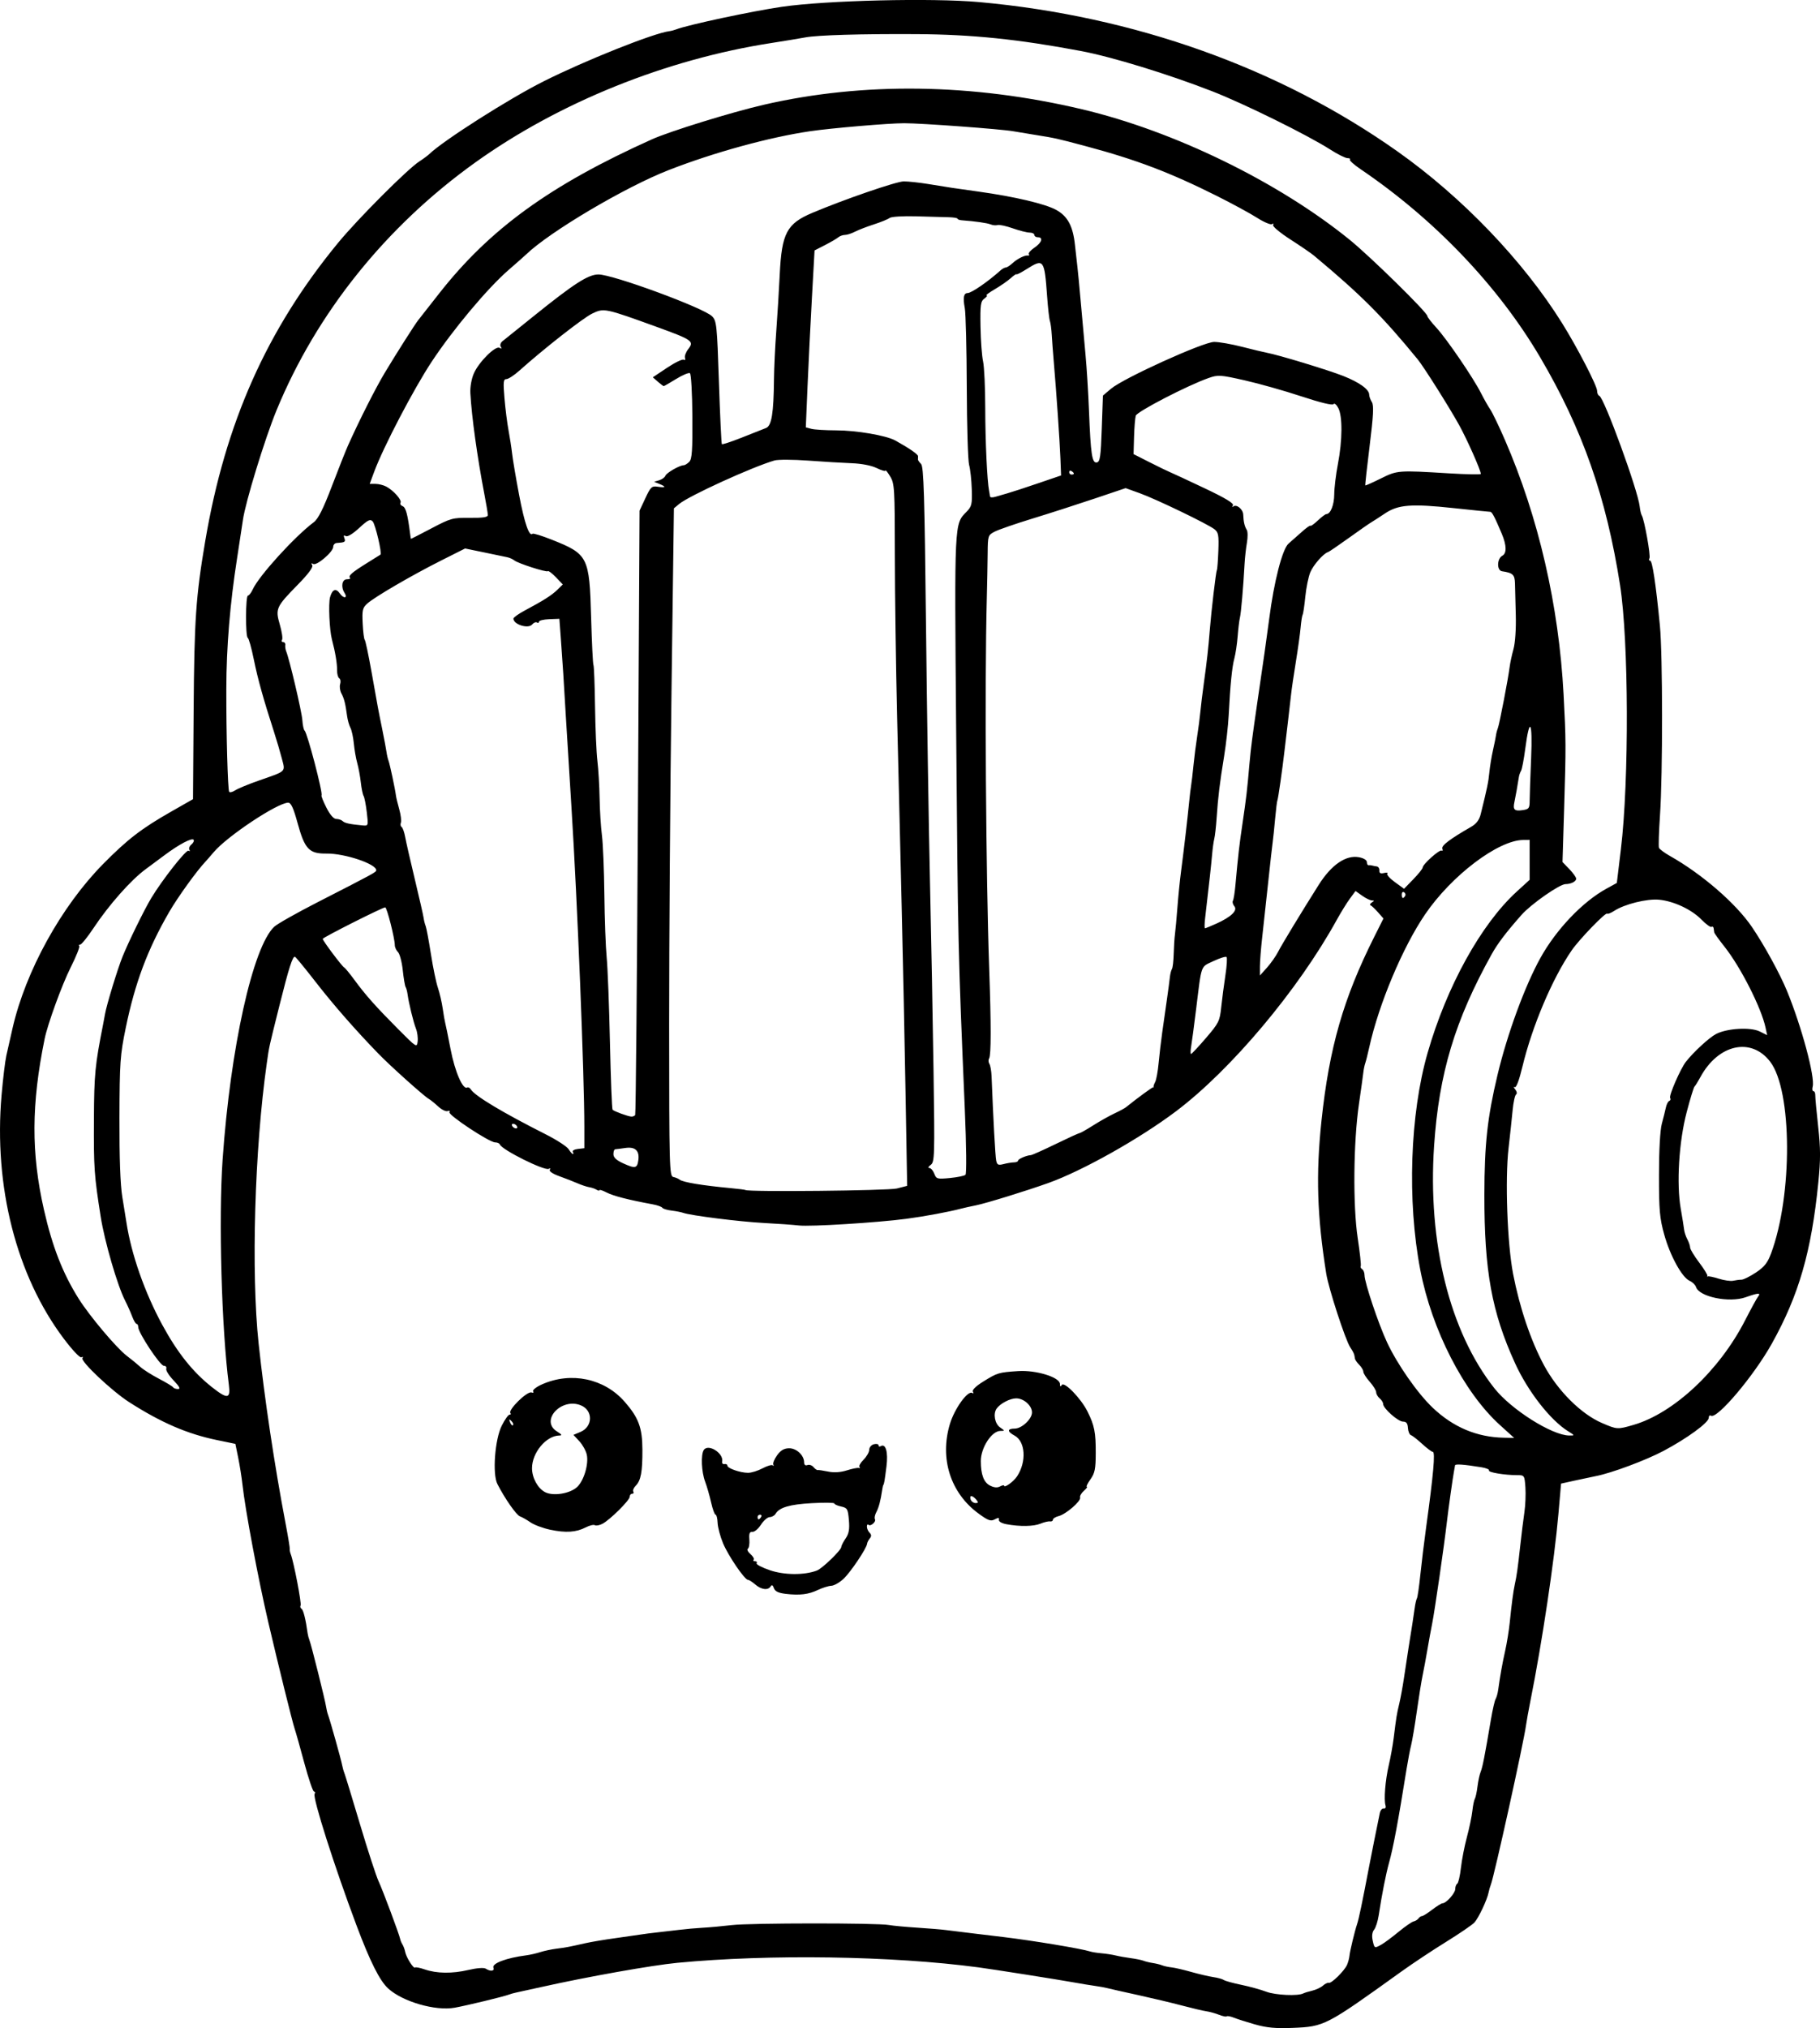 <?xml version="1.0" encoding="UTF-8" standalone="no"?>
<!-- Created with Inkscape (http://www.inkscape.org/) -->

<svg
   width="207.075mm"
   height="230.615mm"
   viewBox="0 0 207.075 230.615"
   version="1.1"
   id="svg5"
   xml:space="preserve"
   xmlns="http://www.w3.org/2000/svg"
   xmlns:svg="http://www.w3.org/2000/svg"><defs
     id="defs2" /><g
     id="layer1"
     transform="translate(25.189,4.08)"><path
       style="fill:#000000;stroke-width:0.265"
       d="m 117.629,226.122 c -0.946,-0.27 -2.035,-0.617 -2.42,-0.771 -0.385,-0.154 -0.756,-0.225 -0.823,-0.158 -0.068,0.068 -0.467,-0.014 -0.887,-0.18 -0.42,-0.167 -1.062,-0.344 -1.426,-0.395 -0.364,-0.05 -1.614,-0.344 -2.778,-0.653 -1.164,-0.309 -3.426,-0.847 -5.027,-1.197 -1.601,-0.349 -3.149,-0.698 -3.44,-0.775 -0.291,-0.077 -0.924,-0.193 -1.407,-0.258 -0.483,-0.065 -1.554,-0.241 -2.381,-0.39 -1.823,-0.329 -9.237,-1.499 -10.912,-1.722 -9.839,-1.31 -23.749,-1.519 -34.248,-0.516 -2.883,0.275 -10.211,1.578 -15.427,2.741 -1.354,0.302 -2.664,0.589 -2.91,0.638 -0.247,0.049 -0.627,0.156 -0.845,0.239 -0.615,0.233 -4.749,1.231 -6.155,1.486 -2.19,0.397 -5.932,-0.686 -7.571,-2.191 -0.968,-0.889 -2.053,-3.052 -3.604,-7.183 -2.515,-6.701 -5.012,-14.533 -4.762,-14.938 0.09,-0.145 0.059,-0.264 -0.067,-0.264 -0.126,0 -0.622,-1.459 -1.102,-3.241 -0.48,-1.783 -0.975,-3.539 -1.101,-3.903 -0.244,-0.707 -1.859,-7.224 -2.993,-12.081 -1.156,-4.95 -2.632,-12.809 -2.948,-15.7 -0.088,-0.8 -0.304,-2.165 -0.481,-3.033 l -0.322,-1.578 -2.108,-0.436 c -3.378,-0.698 -6.369,-1.992 -10.003,-4.326 -1.937,-1.244 -5.517,-4.618 -5.29,-4.986 0.094,-0.153 0.043,-0.196 -0.115,-0.099 -0.164,0.101 -1.027,-0.811 -2.028,-2.142 -5.375,-7.151 -7.963,-17.293 -7.059,-27.668 0.162,-1.864 0.407,-3.888 0.545,-4.498 0.137,-0.61 0.453,-2.002 0.701,-3.093 1.474,-6.478 5.538,-13.85 10.294,-18.673 2.78,-2.819 4.371,-4.044 7.767,-5.978 l 2.475,-1.41 0.071,-10.054 c 0.073,-10.383 0.253,-13.005 1.324,-19.315 2.281,-13.431 7.006,-24.033 15.094,-33.867 2.265,-2.754 7.925,-8.422 9.271,-9.286 0.427,-0.273 0.935,-0.65 1.131,-0.837 1.63,-1.559 9.063,-6.286 12.977,-8.252 4.724,-2.374 12.532,-5.489 14.317,-5.712 0.218,-0.027 0.575,-0.121 0.794,-0.207 1.266,-0.502 8.649,-2.079 12.039,-2.57 5.041,-0.731 17.044,-1.018 22.4,-0.536 17.648,1.588 34.191,7.487 47.624,16.983 7.366,5.207 14.292,12.427 18.724,19.519 1.736,2.778 3.988,7.129 3.988,7.706 0,0.263 0.113,0.517 0.25,0.566 0.544,0.192 4.392,10.724 4.595,12.577 0.046,0.42 0.152,0.878 0.237,1.016 0.297,0.491 1.035,4.618 0.873,4.881 -0.091,0.147 -0.056,0.267 0.078,0.267 0.252,0 0.654,2.668 1.11,7.37 0.324,3.345 0.333,16.896 0.013,21.571 -0.128,1.875 -0.181,3.542 -0.118,3.704 0.063,0.163 0.619,0.579 1.235,0.926 3.662,2.062 7.533,5.415 9.354,8.101 1.407,2.076 3.185,5.323 3.986,7.276 1.665,4.065 3.198,9.774 2.915,10.857 -0.075,0.286 -0.035,0.52 0.087,0.52 0.123,0 0.217,0.208 0.209,0.463 -0.008,0.255 0.14,1.859 0.329,3.566 0.277,2.498 0.28,3.736 0.018,6.35 -0.789,7.874 -2.213,12.807 -5.287,18.321 -2.044,3.667 -6.238,8.63 -6.93,8.202 -0.14,-0.086 -0.254,0.025 -0.254,0.247 0,0.534 -2.456,2.328 -5.13,3.748 -2.019,1.072 -5.931,2.53 -7.703,2.871 -0.437,0.084 -1.508,0.311 -2.381,0.504 l -1.587,0.351 -0.298,3.419 c -0.466,5.346 -1.853,14.612 -3.186,21.278 -0.218,1.091 -0.444,2.342 -0.502,2.778 -0.256,1.935 -3.628,17.203 -4.003,18.124 -0.089,0.218 -0.205,0.622 -0.258,0.897 -0.157,0.811 -1.132,2.881 -1.603,3.402 -0.24,0.265 -1.694,1.259 -3.231,2.21 -1.538,0.951 -3.821,2.465 -5.074,3.365 -8.653,6.214 -8.76,6.269 -12.406,6.417 -1.896,0.077 -2.936,-0.018 -4.233,-0.388 z m 5.479,-3.539 c 0.115,-0.065 0.567,-0.204 1.003,-0.308 0.437,-0.104 0.987,-0.364 1.224,-0.577 0.236,-0.213 0.534,-0.354 0.661,-0.314 0.298,0.095 1.78,-1.363 2.078,-2.043 0.126,-0.287 0.251,-0.76 0.279,-1.051 0.05,-0.528 0.603,-2.819 0.861,-3.572 0.199,-0.581 0.598,-2.489 1.355,-6.482 0.225,-1.185 0.906,-4.584 1.232,-6.15 0.068,-0.327 0.271,-0.565 0.45,-0.529 0.181,0.036 0.271,-0.111 0.203,-0.332 -0.207,-0.667 -0.031,-2.864 0.368,-4.585 0.208,-0.898 0.46,-2.287 0.559,-3.087 0.307,-2.476 0.337,-2.658 0.637,-3.926 0.16,-0.678 0.403,-2.007 0.54,-2.953 0.136,-0.946 0.372,-2.494 0.523,-3.44 0.151,-0.946 0.341,-2.137 0.422,-2.646 0.081,-0.509 0.201,-1.326 0.267,-1.815 0.066,-0.489 0.18,-0.987 0.255,-1.108 0.074,-0.121 0.25,-1.328 0.39,-2.683 0.14,-1.355 0.435,-3.774 0.656,-5.375 0.835,-6.059 1.06,-8.599 0.76,-8.6 -0.124,-8e-4 -0.665,-0.405 -1.203,-0.899 -0.538,-0.494 -1.114,-0.943 -1.281,-0.999 -0.167,-0.056 -0.322,-0.425 -0.345,-0.821 -0.03,-0.523 -0.183,-0.719 -0.558,-0.719 -0.566,-2.1e-4 -2.262,-1.503 -2.262,-2.004 0,-0.172 -0.179,-0.461 -0.397,-0.642 -0.218,-0.181 -0.397,-0.494 -0.397,-0.696 0,-0.202 -0.327,-0.735 -0.728,-1.185 -0.4,-0.45 -0.73,-0.965 -0.732,-1.145 -0.002,-0.18 -0.211,-0.534 -0.463,-0.786 -0.252,-0.252 -0.474,-0.569 -0.492,-0.704 -0.071,-0.53 -0.128,-0.665 -0.545,-1.304 -0.556,-0.85 -2.452,-6.676 -2.719,-8.352 -1.044,-6.563 -1.191,-11.281 -0.541,-17.406 0.881,-8.301 2.49,-13.902 6.005,-20.905 l 1.044,-2.08 -0.613,-0.697 c -0.337,-0.383 -0.716,-0.741 -0.842,-0.796 -0.126,-0.054 -0.066,-0.202 0.132,-0.328 0.299,-0.189 0.299,-0.229 0.005,-0.233 -0.196,-0.002 -0.694,-0.245 -1.107,-0.539 l -0.751,-0.535 -0.639,0.865 c -0.352,0.476 -1.033,1.58 -1.515,2.453 -4.38,7.938 -12.01,17.014 -18.267,21.728 -4.146,3.123 -10.649,6.774 -14.539,8.162 -2.528,0.902 -7.066,2.302 -8.202,2.53 -0.655,0.132 -1.429,0.303 -1.72,0.382 -1.324,0.356 -4.163,0.884 -6.218,1.155 -3.332,0.44 -10.949,0.911 -12.238,0.758 -0.618,-0.073 -2.413,-0.201 -3.991,-0.283 -2.729,-0.142 -8.324,-0.845 -9.171,-1.153 -0.218,-0.079 -0.81,-0.194 -1.316,-0.255 -0.505,-0.061 -0.982,-0.206 -1.058,-0.323 -0.077,-0.117 -0.556,-0.29 -1.066,-0.384 -2.866,-0.531 -4.508,-0.955 -5.319,-1.374 -0.422,-0.218 -0.767,-0.327 -0.767,-0.242 0,0.085 -0.149,0.062 -0.331,-0.052 -0.182,-0.114 -0.554,-0.241 -0.827,-0.284 -0.273,-0.043 -0.868,-0.24 -1.323,-0.438 -0.455,-0.199 -1.393,-0.564 -2.085,-0.813 -0.75,-0.269 -1.188,-0.566 -1.084,-0.735 0.1,-0.161 0.051,-0.206 -0.113,-0.105 -0.446,0.276 -5.342,-2.16 -5.571,-2.771 -0.049,-0.129 -0.29,-0.235 -0.537,-0.235 -0.656,0 -5.388,-3.129 -5.198,-3.437 0.089,-0.144 -10e-4,-0.199 -0.2,-0.122 -0.199,0.076 -0.681,-0.157 -1.071,-0.518 -0.39,-0.361 -0.875,-0.753 -1.079,-0.869 -0.56,-0.321 -4.369,-3.736 -5.718,-5.126 -2.634,-2.713 -5.133,-5.568 -7.173,-8.194 -1.182,-1.522 -2.23,-2.798 -2.328,-2.837 -0.266,-0.104 -0.691,1.225 -1.759,5.494 -1.251,5.004 -1.171,4.637 -1.452,6.615 -1.386,9.73 -1.796,23.784 -0.928,31.882 0.673,6.282 1.804,13.824 3.065,20.444 0.285,1.494 0.5,2.804 0.477,2.91 -0.022,0.106 0.029,0.372 0.115,0.59 0.338,0.866 1.249,5.611 1.118,5.823 -0.077,0.124 -0.029,0.294 0.106,0.378 0.209,0.129 0.482,1.227 0.694,2.795 0.03,0.218 0.126,0.575 0.213,0.794 0.204,0.506 1.787,6.837 1.886,7.541 0.041,0.291 0.141,0.708 0.223,0.926 0.231,0.617 1.489,5.096 1.597,5.689 0.053,0.291 0.169,0.708 0.258,0.926 0.089,0.218 0.89,2.838 1.779,5.821 0.89,2.983 1.841,5.9 2.113,6.482 0.483,1.031 2.372,6.086 2.472,6.615 0.028,0.146 0.143,0.413 0.256,0.594 0.113,0.181 0.25,0.559 0.304,0.84 0.119,0.62 0.954,1.937 1.122,1.769 0.066,-0.066 0.556,0.029 1.089,0.212 1.384,0.475 3.129,0.497 4.984,0.065 0.957,-0.223 1.756,-0.282 1.972,-0.146 0.55,0.348 1.024,0.282 0.87,-0.121 -0.184,-0.48 1.493,-1.108 3.726,-1.395 0.437,-0.056 1.151,-0.218 1.587,-0.361 0.437,-0.142 1.27,-0.319 1.852,-0.394 1.114,-0.142 1.39,-0.194 3.307,-0.627 0.655,-0.148 2.203,-0.408 3.44,-0.577 1.237,-0.17 2.547,-0.358 2.91,-0.418 0.364,-0.06 1.138,-0.159 1.72,-0.221 0.582,-0.061 1.713,-0.192 2.514,-0.292 0.8,-0.099 2.051,-0.212 2.778,-0.25 0.728,-0.038 2.216,-0.173 3.307,-0.301 2.121,-0.247 16.533,-0.254 17.859,-0.008 0.437,0.081 1.865,0.215 3.175,0.299 1.31,0.084 2.798,0.207 3.307,0.274 0.509,0.067 1.938,0.243 3.175,0.391 1.237,0.148 2.725,0.327 3.307,0.397 3.431,0.413 8.96,1.331 9.922,1.647 0.218,0.072 0.814,0.166 1.323,0.21 0.509,0.044 1.224,0.154 1.587,0.245 0.364,0.091 1.138,0.228 1.72,0.306 0.582,0.077 1.237,0.212 1.455,0.298 0.218,0.086 0.695,0.202 1.058,0.257 0.364,0.055 0.84,0.173 1.058,0.262 0.218,0.089 0.695,0.193 1.058,0.231 0.364,0.038 1.376,0.271 2.249,0.519 0.873,0.247 2.004,0.511 2.514,0.586 0.509,0.075 1.045,0.223 1.191,0.33 0.146,0.106 1.037,0.353 1.981,0.547 0.944,0.195 2.234,0.55 2.866,0.79 1.036,0.393 3.631,0.508 4.203,0.185 z M 64.208,177.153 c -0.838,-0.099 -1.216,-0.281 -1.343,-0.649 -0.122,-0.35 -0.239,-0.413 -0.371,-0.198 -0.292,0.472 -1.066,0.377 -1.75,-0.216 -0.336,-0.291 -0.707,-0.529 -0.826,-0.529 -0.381,0 -2.245,-2.733 -2.844,-4.169 -0.319,-0.765 -0.596,-1.807 -0.615,-2.315 -0.019,-0.508 -0.123,-0.924 -0.23,-0.924 -0.107,0 -0.336,-0.625 -0.507,-1.389 -0.172,-0.764 -0.481,-1.838 -0.688,-2.387 -0.41,-1.087 -0.494,-3.037 -0.154,-3.572 0.492,-0.776 2.296,0.354 2.098,1.314 -0.039,0.19 0.078,0.315 0.26,0.279 0.182,-0.036 0.331,0.041 0.331,0.173 0,0.309 1.469,0.82 2.359,0.82 0.381,0 1.124,-0.231 1.651,-0.514 0.528,-0.283 1.051,-0.432 1.163,-0.331 0.112,0.101 0.138,0.064 0.058,-0.081 -0.08,-0.146 0.109,-0.622 0.421,-1.058 0.407,-0.57 0.79,-0.798 1.361,-0.808 0.849,-0.015 1.72,0.798 1.72,1.606 0,0.281 0.142,0.395 0.378,0.305 0.208,-0.08 0.517,0.023 0.687,0.228 0.17,0.205 0.387,0.356 0.482,0.337 0.095,-0.02 0.631,0.059 1.191,0.175 0.666,0.138 1.398,0.091 2.117,-0.136 0.604,-0.191 1.218,-0.315 1.364,-0.277 0.146,0.039 0.182,-0.012 0.082,-0.112 -0.1,-0.1 0.108,-0.473 0.463,-0.828 0.355,-0.355 0.645,-0.864 0.645,-1.132 0,-0.267 0.238,-0.549 0.529,-0.625 0.291,-0.076 0.529,-0.023 0.529,0.117 0,0.14 0.106,0.19 0.235,0.11 0.581,-0.359 0.875,0.647 0.668,2.29 -0.214,1.702 -0.267,2.008 -0.363,2.123 -0.03,0.036 -0.09,0.304 -0.132,0.595 -0.172,1.183 -0.38,1.967 -0.663,2.496 -0.164,0.307 -0.235,0.661 -0.157,0.787 0.178,0.288 -0.5,0.876 -0.737,0.64 -0.096,-0.096 -0.174,5.3e-4 -0.174,0.214 0,0.213 0.138,0.526 0.306,0.694 0.219,0.219 0.226,0.403 0.022,0.648 -0.156,0.188 -0.295,0.461 -0.31,0.607 -0.05,0.514 -1.839,3.185 -2.652,3.96 -0.453,0.432 -1.088,0.798 -1.411,0.813 -0.323,0.015 -1.003,0.227 -1.513,0.469 -1.088,0.518 -2.075,0.639 -3.679,0.45 z m 3.552,-2.654 c 0.617,-0.233 2.773,-2.321 2.773,-2.685 0,-0.134 0.221,-0.567 0.491,-0.961 0.373,-0.545 0.462,-1.046 0.372,-2.09 -0.109,-1.263 -0.18,-1.387 -0.887,-1.542 -0.423,-0.093 -0.769,-0.249 -0.769,-0.346 1.5e-4,-0.098 -1.161,-0.113 -2.58,-0.034 -2.511,0.14 -3.682,0.486 -4.114,1.218 -0.116,0.197 -0.414,0.363 -0.661,0.368 -0.247,0.006 -0.694,0.393 -0.993,0.86 -0.299,0.467 -0.734,0.835 -0.968,0.817 -0.325,-0.025 -0.407,0.178 -0.353,0.867 0.039,0.495 -0.037,0.967 -0.17,1.049 -0.133,0.082 5.3e-4,0.359 0.296,0.615 0.296,0.256 0.46,0.543 0.366,0.638 -0.094,0.094 -0.026,0.172 0.153,0.172 0.178,0 0.26,0.103 0.182,0.23 -0.078,0.126 0.6,0.483 1.506,0.792 1.648,0.562 3.922,0.577 5.357,0.034 z m -6.355,-6.082 c 0.09,-0.146 0.037,-0.265 -0.117,-0.265 -0.154,0 -0.28,0.119 -0.28,0.265 0,0.146 0.052,0.265 0.117,0.265 0.064,0 0.19,-0.119 0.28,-0.265 z m -23.987,1.445 c -0.824,-0.174 -1.836,-0.551 -2.249,-0.838 -0.413,-0.287 -0.952,-0.593 -1.197,-0.681 -0.413,-0.148 -1.72,-2.02 -2.567,-3.675 -0.583,-1.139 -0.291,-5.069 0.493,-6.636 0.346,-0.691 0.747,-1.257 0.891,-1.257 0.144,0 0.19,-0.072 0.101,-0.16 -0.339,-0.339 1.906,-2.549 2.398,-2.36 0.191,0.073 0.273,0.013 0.182,-0.135 -0.091,-0.147 0.368,-0.504 1.021,-0.792 3.297,-1.459 7.065,-0.668 9.38,1.968 1.594,1.815 2.022,2.963 2.032,5.448 0.01,2.552 -0.171,3.526 -0.77,4.124 -0.229,0.229 -0.349,0.526 -0.266,0.66 0.083,0.134 0.024,0.243 -0.13,0.243 -0.154,0 -0.28,0.153 -0.28,0.341 0,0.407 -2.262,2.644 -3.114,3.081 -0.33,0.169 -0.714,0.237 -0.852,0.152 -0.138,-0.085 -0.606,0.028 -1.04,0.252 -1.085,0.561 -2.267,0.639 -4.032,0.265 z m 3.061,-4.862 c 0.771,-0.724 1.329,-2.603 1.093,-3.679 -0.097,-0.44 -0.477,-1.125 -0.845,-1.522 l -0.67,-0.722 0.793,-0.333 c 1.424,-0.599 1.459,-2.442 0.058,-3.023 -2.237,-0.927 -4.689,1.751 -2.72,2.971 0.556,0.345 0.615,0.453 0.251,0.458 -1.485,0.022 -3.096,1.955 -3.096,3.714 0,1.096 0.648,2.285 1.483,2.723 0.921,0.483 2.842,0.174 3.652,-0.587 z m -7.484,-7.501 c -0.261,-0.259 -0.292,-0.229 -0.148,0.148 0.099,0.261 0.247,0.408 0.329,0.326 0.082,-0.082 1.7e-4,-0.295 -0.181,-0.474 z m 56.323,11.735 c -0.542,-0.101 -0.897,-0.311 -0.856,-0.506 0.054,-0.256 -0.056,-0.266 -0.473,-0.043 -0.457,0.245 -0.753,0.137 -1.861,-0.677 -3.173,-2.329 -4.422,-6.241 -3.243,-10.159 0.53,-1.76 2.036,-3.853 2.546,-3.538 0.151,0.093 0.184,0.032 0.076,-0.142 -0.118,-0.191 0.324,-0.626 1.173,-1.153 1.614,-1.003 1.739,-1.041 3.966,-1.191 2.042,-0.137 4.755,0.696 4.762,1.463 0.003,0.318 0.063,0.351 0.212,0.116 0.276,-0.435 2.179,1.524 2.92,3.008 0.795,1.591 0.948,2.365 0.941,4.748 -0.005,1.788 -0.104,2.273 -0.605,2.977 -0.329,0.462 -0.513,0.841 -0.408,0.841 0.105,0 -0.047,0.208 -0.337,0.463 -0.291,0.255 -0.483,0.596 -0.427,0.758 0.134,0.393 -1.61,1.904 -2.438,2.112 -0.361,0.091 -0.657,0.276 -0.657,0.412 0,0.136 -0.149,0.223 -0.331,0.193 -0.182,-0.03 -0.666,0.084 -1.076,0.253 -0.788,0.325 -2.348,0.351 -3.885,0.065 z m -3.44,-2.801 c -0.181,-0.218 -0.43,-0.397 -0.553,-0.397 -0.123,0 -0.155,0.179 -0.072,0.397 0.084,0.218 0.333,0.397 0.553,0.397 0.326,0 0.34,-0.074 0.072,-0.397 z m 3.175,-1.587 c 0,0.324 1.081,-0.45 1.482,-1.062 1.095,-1.671 0.948,-3.964 -0.298,-4.631 -0.843,-0.451 -0.835,-0.79 0.019,-0.79 0.809,0 1.972,-1.086 1.972,-1.84 0,-0.77 -0.93,-1.6 -1.793,-1.6 -0.707,0 -1.832,0.591 -2.238,1.175 -0.404,0.582 -0.199,1.707 0.386,2.117 0.571,0.4 0.573,0.412 0.046,0.412 -0.983,0 -2.222,1.907 -2.222,3.419 0,1.529 0.328,2.418 1.025,2.784 0.466,0.244 0.842,0.281 1.156,0.113 0.256,-0.137 0.465,-0.181 0.465,-0.098 z m 42.932,52.189 c 0.325,-0.182 1.199,-0.831 1.942,-1.442 0.742,-0.611 1.516,-1.147 1.72,-1.191 0.203,-0.044 0.455,-0.198 0.559,-0.344 0.104,-0.146 0.282,-0.265 0.397,-0.265 0.114,-5.3e-4 0.636,-0.328 1.159,-0.728 0.523,-0.4 1.051,-0.727 1.174,-0.727 0.419,0 1.447,-1.15 1.447,-1.618 0,-0.257 0.103,-0.531 0.23,-0.609 0.126,-0.078 0.314,-0.889 0.417,-1.802 0.103,-0.913 0.411,-2.493 0.685,-3.512 0.274,-1.019 0.552,-2.352 0.617,-2.962 0.066,-0.611 0.192,-1.228 0.281,-1.373 0.089,-0.144 0.226,-0.776 0.303,-1.403 0.077,-0.627 0.24,-1.379 0.361,-1.67 0.213,-0.51 0.447,-1.704 1.172,-5.971 0.187,-1.101 0.426,-2.14 0.53,-2.309 0.104,-0.169 0.236,-0.637 0.292,-1.041 0.232,-1.664 0.459,-2.936 0.794,-4.438 0.195,-0.873 0.427,-2.302 0.516,-3.175 0.222,-2.179 0.407,-3.582 0.578,-4.366 0.228,-1.046 0.338,-1.821 0.617,-4.366 0.144,-1.31 0.358,-3.036 0.476,-3.836 0.118,-0.8 0.171,-2.08 0.116,-2.844 -0.098,-1.372 -0.11,-1.389 -0.963,-1.389 -1.415,0 -3.316,-0.32 -3.182,-0.536 0.068,-0.11 -0.321,-0.273 -0.866,-0.361 -2.009,-0.324 -2.975,-0.393 -2.995,-0.214 -0.011,0.101 -0.068,0.422 -0.125,0.713 -0.12,0.605 -0.64,4.306 -0.799,5.689 -0.317,2.756 -1.401,10.235 -1.688,11.642 -0.134,0.655 -0.373,1.965 -0.533,2.91 -0.16,0.946 -0.403,2.256 -0.541,2.91 -0.138,0.655 -0.436,2.5 -0.662,4.101 -0.227,1.601 -0.517,3.327 -0.645,3.836 -0.128,0.509 -0.362,1.73 -0.52,2.712 -0.962,6 -1.506,8.909 -1.99,10.649 -0.366,1.317 -0.825,3.644 -1.183,5.998 -0.103,0.679 -0.34,1.419 -0.526,1.643 -0.213,0.256 -0.273,0.706 -0.161,1.212 0.202,0.918 0.202,0.919 0.998,0.474 z m 13.484,-59.077 c -4.104,-3.714 -7.748,-10.808 -9.062,-17.642 -1.507,-7.84 -1.174,-17.696 0.835,-24.682 2.175,-7.562 6.073,-14.615 10.124,-18.318 l 1.483,-1.355 v -2.268 -2.268 l -0.728,0.006 c -2.855,0.025 -8.156,4.04 -11.168,8.46 -2.545,3.734 -5.258,10.183 -6.344,15.081 -0.177,0.8 -0.387,1.634 -0.466,1.852 -0.079,0.218 -0.176,0.695 -0.217,1.058 -0.04,0.364 -0.264,1.971 -0.497,3.572 -0.632,4.338 -0.699,11.546 -0.142,15.243 0.25,1.657 0.406,3.095 0.346,3.194 -0.059,0.099 0.013,0.255 0.161,0.346 0.148,0.091 0.269,0.396 0.269,0.677 0,0.825 1.571,5.513 2.555,7.625 1.171,2.513 3.472,5.808 5.207,7.455 2.331,2.214 5.025,3.348 8.092,3.406 l 1.17,0.022 -1.618,-1.464 z m 7.745,0.699 c -2.03,-1.275 -4.561,-4.523 -6.027,-7.734 -2.648,-5.8 -3.501,-10.484 -3.487,-19.15 0.009,-5.77 0.339,-8.778 1.494,-13.626 1.112,-4.666 3.118,-10.131 4.891,-13.32 1.793,-3.226 4.783,-6.362 7.482,-7.847 l 1.203,-0.662 0.462,-3.836 c 0.943,-7.822 0.892,-23.731 -0.095,-30.029 -1.572,-10.026 -4.269,-17.712 -9.093,-25.909 -4.765,-8.097 -12.023,-15.694 -20.43,-21.386 -0.756,-0.512 -1.302,-1.004 -1.213,-1.093 0.089,-0.089 -0.034,-0.162 -0.273,-0.162 -0.24,0 -1.123,-0.44 -1.962,-0.977 -2.581,-1.652 -9.81,-5.217 -13.441,-6.63 -5.059,-1.968 -11.401,-3.911 -14.941,-4.578 -7.084,-1.334 -12.392,-1.88 -18.653,-1.917 -6.291,-0.038 -11.317,0.11 -12.697,0.373 -0.583,0.111 -2.311,0.396 -3.839,0.633 C 50.604,2.663 38.454,7.556 28.93,14.363 18.733,21.651 10.828,31.498 6.263,42.601 c -1.321,3.212 -3.527,10.409 -3.814,12.442 -0.082,0.582 -0.382,2.547 -0.665,4.366 -0.809,5.185 -1.212,10.076 -1.223,14.817 -0.011,5.138 0.161,11.42 0.323,11.722 0.062,0.117 0.37,0.045 0.684,-0.159 0.314,-0.205 1.523,-0.705 2.687,-1.111 3.207,-1.119 3.028,-0.948 2.621,-2.518 -0.192,-0.741 -0.588,-2.085 -0.88,-2.987 -1.222,-3.775 -1.845,-6.007 -2.304,-8.254 -0.267,-1.31 -0.577,-2.421 -0.689,-2.469 -0.277,-0.121 -0.259,-4.807 0.019,-4.807 0.122,0 0.364,-0.312 0.538,-0.693 0.703,-1.544 4.751,-5.998 6.949,-7.648 0.504,-0.378 1.075,-1.515 2.06,-4.095 0.749,-1.965 1.576,-4.048 1.837,-4.63 1.284,-2.867 3.147,-6.548 4.199,-8.298 1.307,-2.173 3.417,-5.491 3.786,-5.953 0.132,-0.166 1.192,-1.515 2.354,-2.998 5.777,-7.373 12.639,-12.346 24.226,-17.559 2.035,-0.916 9.042,-3.082 12.7,-3.927 11.347,-2.62 23.764,-2.448 36.248,0.503 10.483,2.478 22.351,8.263 30.464,14.848 2.367,1.921 8.827,8.259 8.827,8.66 0,0.119 0.461,0.716 1.025,1.327 1.188,1.287 4.205,5.707 5.082,7.444 0.33,0.655 0.803,1.488 1.051,1.852 0.248,0.364 0.998,1.922 1.668,3.464 3.829,8.814 6.138,18.829 6.675,28.948 0.276,5.209 0.279,5.864 0.067,12.832 l -0.19,6.218 0.778,0.806 c 0.428,0.443 0.778,0.937 0.778,1.096 0,0.309 -0.597,0.611 -1.21,0.611 -0.671,0 -3.927,2.274 -5.008,3.498 -1.76,1.993 -2.717,3.253 -3.395,4.471 -4.185,7.524 -6,13.56 -6.554,21.796 -0.74,11.012 1.78,21.133 6.864,27.565 1.913,2.42 6.561,5.353 8.508,5.368 0.658,0.005 0.657,0.002 -0.132,-0.493 z m 7.45,-0.714 c 4.588,-1.334 9.78,-6.194 12.696,-11.883 0.671,-1.31 1.339,-2.53 1.484,-2.712 0.355,-0.446 0.006,-0.426 -1.422,0.08 -1.864,0.661 -5.288,-0.046 -5.644,-1.166 -0.077,-0.242 -0.403,-0.558 -0.726,-0.702 -0.87,-0.389 -2.213,-2.834 -2.891,-5.263 -0.517,-1.852 -0.598,-2.77 -0.596,-6.773 0.001,-2.801 0.129,-5.101 0.324,-5.821 0.177,-0.655 0.385,-1.488 0.461,-1.852 0.077,-0.364 0.252,-0.701 0.39,-0.75 0.138,-0.049 0.181,-0.202 0.096,-0.339 -0.16,-0.259 1.17,-3.312 1.788,-4.105 0.863,-1.108 2.662,-2.763 3.44,-3.165 1.258,-0.651 3.927,-0.803 4.968,-0.284 l 0.841,0.42 -0.18,-0.849 c -0.478,-2.253 -2.836,-6.899 -4.682,-9.224 -0.617,-0.778 -1.139,-1.504 -1.159,-1.613 -0.02,-0.109 -0.051,-0.325 -0.069,-0.479 -0.018,-0.154 -0.127,-0.222 -0.242,-0.151 -0.115,0.071 -0.621,-0.294 -1.124,-0.811 -1.132,-1.161 -3.15,-2.111 -4.838,-2.276 -1.372,-0.134 -3.944,0.505 -5.114,1.272 -0.367,0.24 -0.724,0.38 -0.793,0.311 -0.179,-0.179 -3.171,2.918 -4.043,4.185 -2.193,3.187 -4.482,8.585 -5.592,13.187 -0.384,1.593 -0.713,2.465 -0.891,2.358 -0.155,-0.093 -0.128,0.022 0.061,0.255 0.191,0.235 0.236,0.49 0.103,0.573 -0.132,0.082 -0.311,0.896 -0.397,1.809 -0.086,0.913 -0.294,2.851 -0.462,4.307 -0.41,3.552 -0.146,10.858 0.517,14.287 0.741,3.837 2.009,7.589 3.509,10.38 1.553,2.891 4.215,5.548 6.58,6.569 1.744,0.752 1.785,0.755 3.606,0.225 z M 0.852,153.401 c -0.831,-6.366 -1.181,-18.897 -0.715,-25.598 0.884,-12.717 3.439,-24.235 5.881,-26.511 0.343,-0.32 2.587,-1.585 4.987,-2.813 6.422,-3.284 6.612,-3.388 6.612,-3.612 0,-0.713 -3.587,-1.915 -5.64,-1.889 -2.005,0.025 -2.49,-0.488 -3.32,-3.51 -0.462,-1.684 -0.739,-2.279 -1.058,-2.276 -1.221,0.011 -6.951,3.818 -8.48,5.634 -0.356,0.424 -0.777,0.906 -0.934,1.072 -0.986,1.04 -3.145,4.034 -4.113,5.705 -2.473,4.268 -3.894,8.055 -4.955,13.2 -0.637,3.092 -0.694,3.9 -0.714,10.236 -0.015,4.549 0.096,7.596 0.326,8.996 0.192,1.164 0.404,2.474 0.471,2.91 0.552,3.598 2.07,7.926 4.072,11.615 1.717,3.162 3.468,5.36 5.636,7.074 1.783,1.41 2.153,1.365 1.944,-0.234 z m -6.301,-0.529 c -0.521,-0.546 -0.893,-1.141 -0.825,-1.323 0.067,-0.182 -0.058,-0.331 -0.278,-0.331 -0.421,0 -2.907,-3.756 -2.907,-4.392 0,-0.204 -0.085,-0.37 -0.188,-0.37 -0.104,0 -0.334,-0.387 -0.511,-0.86 -0.177,-0.473 -0.536,-1.277 -0.798,-1.786 -0.871,-1.697 -2.331,-6.713 -2.774,-9.525 -0.746,-4.74 -0.801,-5.533 -0.773,-11.113 0.026,-5.11 0.123,-6.117 1.046,-10.782 0.065,-0.327 0.165,-0.863 0.222,-1.191 0.18,-1.028 1.402,-5.033 1.97,-6.457 0.651,-1.631 2.493,-5.392 3.28,-6.697 1.264,-2.095 3.982,-5.55 4.241,-5.39 0.152,0.094 0.2,0.047 0.106,-0.105 -0.094,-0.152 0.006,-0.422 0.221,-0.6 0.215,-0.178 0.334,-0.418 0.263,-0.531 -0.172,-0.279 -1.647,0.496 -3.328,1.751 -0.759,0.566 -1.726,1.284 -2.149,1.595 -1.669,1.227 -4.162,4.044 -5.923,6.693 -0.684,1.029 -1.365,1.87 -1.514,1.87 -0.148,0 -0.196,0.073 -0.106,0.163 0.09,0.09 -0.352,1.191 -0.982,2.447 -0.986,1.965 -2.61,6.423 -2.954,8.105 -1.52,7.443 -1.542,12.995 -0.076,19.447 0.95,4.183 2.134,7.214 3.944,10.096 1.236,1.968 4.308,5.614 5.474,6.498 0.535,0.405 1.238,0.98 1.562,1.278 0.324,0.297 1.264,0.893 2.088,1.323 0.825,0.43 1.555,0.872 1.623,0.981 0.068,0.109 0.32,0.198 0.559,0.198 0.312,0 0.168,-0.28 -0.513,-0.992 z M 172.948,141.433 c 0.23,-0.002 0.968,-0.368 1.641,-0.814 0.964,-0.638 1.331,-1.101 1.733,-2.183 2.461,-6.631 2.407,-18.5 -0.1,-21.786 -2.161,-2.833 -5.923,-2 -7.954,1.761 -0.275,0.509 -0.572,0.986 -0.66,1.058 -0.088,0.073 -0.489,1.382 -0.89,2.91 -0.883,3.36 -1.176,8.129 -0.676,10.98 0.179,1.019 0.351,2.09 0.383,2.381 0.032,0.291 0.199,0.789 0.37,1.107 0.171,0.318 0.312,0.735 0.313,0.926 5.3e-4,0.191 0.467,0.963 1.037,1.714 0.57,0.751 0.986,1.436 0.925,1.521 -0.061,0.085 -0.046,0.11 0.034,0.054 0.08,-0.055 0.645,0.059 1.257,0.253 0.612,0.195 1.35,0.301 1.641,0.237 0.291,-0.065 0.717,-0.119 0.947,-0.121 z m -96.089,-10.374 1.166,-0.298 -0.182,-10.474 c -0.1,-5.761 -0.299,-15.356 -0.443,-21.322 -0.143,-5.966 -0.375,-15.61 -0.515,-21.431 -0.14,-5.821 -0.257,-14.182 -0.261,-18.581 -0.006,-7.521 -0.037,-8.049 -0.534,-8.864 -0.29,-0.476 -0.529,-0.775 -0.529,-0.662 -5.3e-4,0.112 -0.447,-0.014 -0.993,-0.28 -0.604,-0.295 -1.716,-0.512 -2.844,-0.554 -1.019,-0.038 -3.249,-0.172 -4.957,-0.298 -1.708,-0.125 -3.434,-0.132 -3.836,-0.016 -2.52,0.729 -9.726,4.016 -10.85,4.949 l -0.594,0.493 -0.274,20.77 c -0.151,11.423 -0.272,28.509 -0.269,37.968 0.005,16.208 0.032,17.203 0.471,17.293 0.256,0.052 0.585,0.19 0.731,0.307 0.368,0.296 2.568,0.659 5.821,0.963 0.873,0.081 1.619,0.177 1.657,0.211 0.263,0.238 16.257,0.077 17.236,-0.173 z m 7.799,-1.552 c 0.136,-0.124 0.105,-3.25 -0.073,-7.441 -0.768,-18.052 -0.779,-18.531 -0.989,-43.611 -0.195,-23.259 -0.211,-22.927 1.175,-24.333 0.603,-0.612 0.661,-0.857 0.605,-2.586 -0.034,-1.051 -0.17,-2.287 -0.302,-2.748 -0.132,-0.461 -0.252,-4.421 -0.266,-8.8 -0.014,-4.379 -0.115,-8.442 -0.225,-9.028 -0.225,-1.2 -0.128,-1.711 0.325,-1.718 0.445,-0.007 2.298,-1.283 3.739,-2.575 0.203,-0.182 0.474,-0.331 0.602,-0.331 0.128,0 0.464,-0.214 0.747,-0.476 0.562,-0.522 1.447,-0.958 1.789,-0.882 0.12,0.027 0.158,-0.048 0.085,-0.167 -0.073,-0.119 0.215,-0.449 0.641,-0.734 0.829,-0.555 1.029,-1.18 0.379,-1.18 -0.218,0 -0.397,-0.119 -0.397,-0.265 0,-0.146 -0.241,-0.265 -0.536,-0.265 -0.295,0 -1.158,-0.218 -1.918,-0.485 -0.76,-0.267 -1.535,-0.434 -1.722,-0.372 -0.187,0.062 -0.544,0.03 -0.794,-0.072 -0.394,-0.161 -1.733,-0.353 -3.299,-0.471 -0.255,-0.019 -0.463,-0.099 -0.463,-0.177 0,-0.078 -0.446,-0.154 -0.992,-0.169 -0.546,-0.015 -2.21,-0.062 -3.697,-0.104 -1.521,-0.043 -2.853,0.038 -3.043,0.187 -0.186,0.145 -0.992,0.475 -1.793,0.733 -0.8,0.258 -1.771,0.633 -2.157,0.833 -0.386,0.2 -0.897,0.364 -1.136,0.364 -0.238,0 -0.577,0.122 -0.753,0.271 -0.176,0.149 -0.855,0.545 -1.51,0.881 l -1.191,0.61 -0.301,5.403 c -0.166,2.972 -0.39,7.498 -0.498,10.059 l -0.196,4.656 0.63,0.169 c 0.347,0.093 1.618,0.17 2.824,0.172 2.314,0.004 5.691,0.582 6.72,1.15 1.581,0.873 2.596,1.573 2.596,1.79 0,0.131 -0.004,0.302 -0.009,0.38 -0.005,0.078 0.154,0.305 0.354,0.505 0.297,0.297 0.399,3.618 0.558,18.181 0.107,9.799 0.31,22.937 0.452,29.194 0.142,6.257 0.325,16.012 0.408,21.677 0.142,9.722 0.124,10.32 -0.327,10.649 -0.263,0.192 -0.333,0.349 -0.156,0.349 0.177,0 0.432,0.29 0.566,0.644 0.23,0.606 0.335,0.635 1.779,0.496 0.844,-0.082 1.64,-0.244 1.769,-0.362 z m -37.218,-1.677 c 0.144,-1.077 -0.358,-1.54 -1.493,-1.375 -0.521,0.076 -1.036,0.142 -1.145,0.148 -0.109,0.006 -0.198,0.254 -0.198,0.552 0,0.381 0.333,0.693 1.124,1.052 1.365,0.619 1.585,0.571 1.712,-0.377 z m 42.738,0.262 c 0.255,-0.003 0.463,-0.091 0.463,-0.196 0,-0.188 0.945,-0.596 1.455,-0.628 0.146,-0.009 1.417,-0.577 2.827,-1.262 1.409,-0.685 2.635,-1.246 2.725,-1.246 0.089,0 0.782,-0.392 1.539,-0.872 0.757,-0.48 1.845,-1.091 2.418,-1.359 0.573,-0.268 1.168,-0.589 1.323,-0.713 1.304,-1.05 3.021,-2.306 3.097,-2.265 0.052,0.028 0.069,0.005 0.037,-0.051 -0.031,-0.056 0.05,-0.3 0.18,-0.543 0.13,-0.243 0.307,-1.21 0.393,-2.148 0.086,-0.938 0.275,-2.539 0.42,-3.558 0.145,-1.019 0.382,-2.686 0.528,-3.704 0.145,-1.019 0.295,-2.15 0.333,-2.514 0.038,-0.364 0.143,-0.781 0.234,-0.926 0.091,-0.146 0.181,-0.919 0.201,-1.72 0.02,-0.8 0.085,-1.812 0.145,-2.249 0.06,-0.437 0.186,-1.806 0.279,-3.043 0.093,-1.237 0.28,-3.082 0.414,-4.101 0.315,-2.388 0.732,-5.955 0.912,-7.805 0.078,-0.8 0.184,-1.693 0.236,-1.984 0.052,-0.291 0.171,-1.303 0.264,-2.249 0.094,-0.946 0.283,-2.434 0.421,-3.307 0.138,-0.873 0.3,-2.123 0.361,-2.778 0.06,-0.655 0.242,-2.143 0.404,-3.307 0.342,-2.457 0.506,-3.926 0.666,-5.953 0.17,-2.161 0.707,-6.712 0.812,-6.881 0.05,-0.081 0.125,-1.065 0.167,-2.186 0.066,-1.764 0.006,-2.093 -0.443,-2.443 -0.765,-0.597 -6.615,-3.417 -8.488,-4.092 l -1.619,-0.584 -3.54,1.192 c -1.947,0.656 -5.119,1.676 -7.05,2.267 -1.93,0.591 -3.865,1.259 -4.299,1.484 -0.771,0.399 -0.791,0.458 -0.808,2.452 -0.01,1.124 -0.056,3.532 -0.103,5.351 -0.245,9.465 -0.101,31.183 0.278,41.936 0.224,6.341 0.221,9.789 -0.009,10.161 -0.099,0.16 -0.086,0.439 0.028,0.621 0.114,0.182 0.226,0.807 0.249,1.389 0.189,4.825 0.423,9.097 0.524,9.595 0.103,0.507 0.233,0.57 0.843,0.412 0.397,-0.103 0.93,-0.19 1.185,-0.193 z m -50.194,-1.197 c -0.084,-0.136 0.177,-0.284 0.58,-0.331 l 0.732,-0.084 v -2.381 c 0,-5.962 -0.803,-25.886 -1.466,-36.38 -0.28,-4.438 -0.575,-9.201 -0.654,-10.583 -0.206,-3.598 -0.353,-5.889 -0.549,-8.534 l -0.172,-2.316 -1.159,0.044 c -0.638,0.024 -1.159,0.151 -1.159,0.281 0,0.131 -0.106,0.172 -0.235,0.092 -0.129,-0.08 -0.372,0.02 -0.539,0.222 -0.444,0.535 -2.137,0.008 -2.137,-0.665 0,-0.125 0.566,-0.53 1.257,-0.9 2.191,-1.172 3.091,-1.744 3.735,-2.371 l 0.626,-0.61 -0.784,-0.82 c -0.431,-0.451 -0.842,-0.762 -0.913,-0.691 -0.158,0.158 -3.407,-0.885 -3.828,-1.23 -0.167,-0.137 -0.524,-0.297 -0.794,-0.355 -0.27,-0.059 -1.459,-0.307 -2.644,-0.551 l -2.154,-0.444 -2.741,1.378 c -3.3,1.659 -7.537,4.125 -8.382,4.88 -0.544,0.486 -0.604,0.745 -0.529,2.27 0.047,0.947 0.151,1.782 0.233,1.855 0.081,0.073 0.423,1.68 0.76,3.572 0.799,4.493 0.742,4.187 1.224,6.555 0.23,1.131 0.454,2.322 0.497,2.646 0.043,0.324 0.147,0.767 0.23,0.986 0.15,0.393 0.747,3.202 0.844,3.969 0.027,0.218 0.196,0.915 0.374,1.549 0.178,0.634 0.261,1.315 0.185,1.513 -0.076,0.198 -0.038,0.423 0.085,0.499 0.123,0.076 0.304,0.586 0.403,1.133 0.099,0.547 0.595,2.722 1.103,4.832 0.508,2.11 0.956,4.075 0.995,4.366 0.039,0.291 0.144,0.708 0.233,0.926 0.088,0.218 0.356,1.647 0.595,3.175 0.239,1.528 0.596,3.254 0.795,3.836 0.198,0.582 0.447,1.654 0.552,2.381 0.105,0.728 0.229,1.442 0.275,1.587 0.046,0.146 0.324,1.506 0.617,3.024 0.498,2.581 1.406,4.664 1.9,4.358 0.105,-0.065 0.287,0.034 0.405,0.219 0.478,0.75 3.611,2.627 8.549,5.121 1.237,0.625 2.399,1.381 2.582,1.681 0.183,0.3 0.399,0.545 0.479,0.545 0.08,0 0.077,-0.111 -0.007,-0.247 z m -6.361,-2.928 c -0.09,-0.146 -0.283,-0.265 -0.428,-0.265 -0.146,0 -0.191,0.119 -0.101,0.265 0.09,0.146 0.283,0.265 0.428,0.265 0.146,0 0.191,-0.119 0.101,-0.265 z m 13.457,-1.263 c 0.07,-0.113 0.21,-15.62 0.312,-34.462 l 0.186,-34.257 0.661,-1.415 c 0.605,-1.296 0.725,-1.405 1.423,-1.303 0.915,0.134 0.979,0.01 0.167,-0.321 l -0.595,-0.243 0.577,-0.172 c 0.317,-0.095 0.636,-0.326 0.708,-0.514 0.131,-0.34 1.619,-1.194 2.082,-1.194 0.134,0 0.417,-0.174 0.631,-0.388 0.314,-0.314 0.382,-1.29 0.356,-5.157 -0.018,-2.652 -0.142,-4.838 -0.28,-4.923 -0.137,-0.084 -0.843,0.212 -1.57,0.659 -0.727,0.447 -1.361,0.813 -1.409,0.813 -0.048,0 -0.348,-0.226 -0.666,-0.502 l -0.578,-0.502 1.624,-1.084 c 0.893,-0.596 1.746,-1.009 1.895,-0.917 0.152,0.094 0.215,0.005 0.144,-0.2 -0.07,-0.202 0.097,-0.657 0.372,-1.01 0.689,-0.887 0.454,-1.055 -3.488,-2.484 -6.019,-2.183 -6.102,-2.2 -7.451,-1.547 -1.041,0.504 -5.473,3.976 -8.291,6.495 -0.582,0.52 -1.24,0.948 -1.462,0.951 -0.344,0.004 -0.377,0.327 -0.218,2.188 0.102,1.201 0.309,2.838 0.46,3.638 0.151,0.8 0.334,1.991 0.407,2.646 0.073,0.655 0.433,2.776 0.8,4.713 0.607,3.204 1.152,4.776 1.525,4.403 0.078,-0.078 1.061,0.224 2.186,0.671 4.137,1.643 4.284,1.934 4.478,8.816 0.081,2.883 0.201,5.328 0.266,5.434 0.065,0.106 0.147,2.222 0.181,4.702 0.034,2.48 0.155,5.274 0.269,6.208 0.114,0.934 0.226,2.829 0.249,4.211 0.023,1.382 0.142,3.287 0.265,4.233 0.123,0.946 0.248,3.982 0.278,6.747 0.03,2.765 0.149,5.98 0.263,7.144 0.114,1.164 0.282,5.507 0.372,9.652 0.09,4.144 0.225,7.597 0.3,7.673 0.181,0.185 1.737,0.754 2.132,0.779 0.173,0.011 0.372,-0.072 0.442,-0.184 z m 64.941,-8.753 c 1.459,-1.696 1.573,-1.925 1.738,-3.506 0.097,-0.93 0.31,-2.558 0.473,-3.616 0.163,-1.059 0.222,-1.999 0.131,-2.089 -0.09,-0.09 -0.762,0.119 -1.492,0.466 -1.495,0.71 -1.325,0.236 -1.978,5.533 -0.224,1.819 -0.474,3.694 -0.556,4.167 -0.082,0.473 -0.088,0.86 -0.013,0.86 0.075,0 0.838,-0.816 1.697,-1.814 z m -89.881,-1.059 c -0.289,-0.725 -0.823,-2.913 -0.958,-3.925 -0.043,-0.319 -0.142,-0.686 -0.222,-0.815 -0.08,-0.129 -0.226,-0.993 -0.325,-1.921 -0.099,-0.928 -0.343,-1.85 -0.542,-2.049 -0.199,-0.199 -0.362,-0.553 -0.362,-0.787 0,-0.767 -0.897,-4.3 -1.092,-4.3 -0.311,0 -7.11,3.426 -7.11,3.583 0,0.203 2.209,3.146 2.439,3.249 0.105,0.047 0.627,0.681 1.161,1.408 1.277,1.74 2.433,3.039 4.999,5.619 2.063,2.075 2.119,2.109 2.203,1.382 0.048,-0.41 -0.039,-1.061 -0.192,-1.445 z m 98.102,-8.769 c 0.423,-0.823 2.656,-4.5 4.605,-7.583 1.449,-2.293 3.099,-3.423 4.588,-3.144 0.529,0.099 0.894,0.325 0.894,0.553 0,0.212 0.089,0.371 0.198,0.354 0.109,-0.017 0.288,-0.002 0.397,0.033 0.109,0.035 0.347,0.082 0.529,0.104 0.182,0.022 0.317,0.23 0.3,0.462 -0.022,0.302 0.128,0.384 0.529,0.285 0.308,-0.076 0.475,-0.044 0.371,0.069 -0.104,0.114 0.282,0.548 0.859,0.966 l 1.049,0.76 1.059,-1.091 c 0.583,-0.6 1.059,-1.196 1.059,-1.325 0,-0.367 1.914,-2.077 2.157,-1.927 0.12,0.074 0.156,-0.027 0.08,-0.225 -0.13,-0.338 0.875,-1.099 3.261,-2.468 0.598,-0.343 0.94,-0.787 1.099,-1.428 0.735,-2.96 0.886,-3.689 0.988,-4.767 0.062,-0.655 0.246,-1.786 0.411,-2.514 0.164,-0.728 0.321,-1.502 0.348,-1.72 0.027,-0.218 0.121,-0.575 0.208,-0.794 0.177,-0.443 1.174,-5.611 1.34,-6.946 0.059,-0.472 0.256,-1.395 0.439,-2.049 0.193,-0.692 0.303,-2.299 0.263,-3.836 -0.038,-1.455 -0.08,-3.092 -0.093,-3.637 -0.024,-0.99 -0.245,-1.197 -1.471,-1.377 -0.617,-0.09 -0.588,-1.436 0.037,-1.77 0.505,-0.27 0.483,-1.185 -0.059,-2.476 -0.788,-1.876 -1.121,-2.514 -1.313,-2.514 -0.12,0 -1.99,-0.189 -4.155,-0.42 -4.84,-0.517 -6.329,-0.401 -7.835,0.609 -0.621,0.416 -1.325,0.871 -1.565,1.012 -0.24,0.14 -1.397,0.945 -2.571,1.789 -1.174,0.843 -2.224,1.558 -2.332,1.587 -0.512,0.14 -1.684,1.472 -2.026,2.303 -0.21,0.509 -0.465,1.758 -0.566,2.774 -0.101,1.017 -0.237,1.934 -0.302,2.039 -0.065,0.105 -0.168,0.761 -0.23,1.459 -0.062,0.698 -0.307,2.459 -0.545,3.915 -0.238,1.455 -0.482,3.122 -0.542,3.704 -0.06,0.582 -0.224,2.011 -0.365,3.175 -0.141,1.164 -0.31,2.593 -0.377,3.175 -0.241,2.116 -0.732,5.545 -0.813,5.681 -0.046,0.077 -0.164,1.033 -0.263,2.124 -0.098,1.091 -0.222,2.282 -0.276,2.646 -0.053,0.364 -0.287,2.447 -0.519,4.63 -0.232,2.183 -0.537,4.981 -0.677,6.218 -0.14,1.237 -0.255,2.712 -0.256,3.277 l -7.9e-4,1.028 0.804,-0.896 c 0.442,-0.493 1.018,-1.312 1.28,-1.822 z M 113.175,100.96 c 1.703,-0.768 2.478,-1.508 2.081,-1.987 -0.175,-0.211 -0.251,-0.493 -0.169,-0.626 0.082,-0.133 0.212,-0.942 0.289,-1.798 0.304,-3.378 0.441,-4.567 0.82,-7.109 0.401,-2.692 0.53,-3.802 0.77,-6.618 0.074,-0.873 0.21,-2.123 0.302,-2.778 0.092,-0.655 0.197,-1.429 0.234,-1.72 0.037,-0.291 0.199,-1.422 0.361,-2.514 0.611,-4.123 1.143,-7.864 1.355,-9.525 0.539,-4.227 1.5,-7.957 2.205,-8.557 0.315,-0.268 0.989,-0.863 1.498,-1.323 0.509,-0.46 0.955,-0.776 0.991,-0.704 0.036,0.073 0.413,-0.195 0.837,-0.595 0.424,-0.4 0.858,-0.728 0.964,-0.728 0.479,0 0.897,-1.038 0.904,-2.249 0.005,-0.728 0.192,-2.275 0.416,-3.44 0.518,-2.69 0.538,-5.432 0.047,-6.369 -0.207,-0.395 -0.452,-0.597 -0.543,-0.448 -0.105,0.17 -1.471,-0.16 -3.677,-0.888 -1.93,-0.637 -4.834,-1.456 -6.453,-1.82 -2.774,-0.624 -3.01,-0.638 -4.101,-0.254 -2.398,0.844 -8.128,3.808 -8.269,4.278 -0.078,0.261 -0.167,1.351 -0.197,2.422 l -0.055,1.948 1.829,0.927 c 1.006,0.51 2.067,1.024 2.358,1.142 0.291,0.119 2.054,0.939 3.918,1.822 2.365,1.121 3.331,1.706 3.199,1.937 -0.105,0.182 -0.096,0.245 0.019,0.141 0.362,-0.327 1.131,0.278 1.155,0.908 0.032,0.822 0.15,1.333 0.403,1.738 0.117,0.187 0.124,0.842 0.016,1.455 -0.108,0.613 -0.229,1.71 -0.269,2.438 -0.143,2.635 -0.398,5.568 -0.528,6.085 -0.073,0.291 -0.189,1.244 -0.257,2.117 -0.068,0.873 -0.237,2.004 -0.375,2.514 -0.266,0.979 -0.467,2.994 -0.646,6.482 -0.06,1.164 -0.294,3.255 -0.52,4.646 -0.505,3.104 -0.687,4.601 -0.85,6.996 -0.07,1.019 -0.189,2.09 -0.267,2.381 -0.077,0.291 -0.192,1.124 -0.255,1.852 -0.1,1.158 -0.296,2.946 -0.792,7.21 -0.072,0.618 -0.078,1.124 -0.013,1.124 0.065,0 0.634,-0.233 1.264,-0.517 z m 21.508,-3.169 c 0.084,-0.135 0.031,-0.321 -0.117,-0.412 -0.148,-0.091 -0.269,0.019 -0.269,0.246 0,0.465 0.159,0.533 0.386,0.166 z M 16.542,88.275 c -0.101,-0.859 -0.264,-1.691 -0.362,-1.85 -0.098,-0.158 -0.241,-0.855 -0.318,-1.548 -0.077,-0.693 -0.259,-1.677 -0.404,-2.186 -0.145,-0.509 -0.32,-1.51 -0.388,-2.224 -0.068,-0.714 -0.244,-1.521 -0.389,-1.793 -0.146,-0.272 -0.317,-0.879 -0.38,-1.348 -0.19,-1.407 -0.335,-1.981 -0.649,-2.566 -0.164,-0.306 -0.227,-0.78 -0.14,-1.053 0.087,-0.273 0.042,-0.569 -0.1,-0.656 -0.142,-0.088 -0.253,-0.485 -0.248,-0.882 0.01,-0.804 -0.202,-2.083 -0.587,-3.535 -0.281,-1.058 -0.415,-4.065 -0.215,-4.798 0.248,-0.908 0.67,-1.071 1.117,-0.432 0.434,0.619 0.928,0.548 0.528,-0.076 -0.434,-0.677 -0.283,-1.539 0.268,-1.539 0.286,0 0.446,-0.074 0.356,-0.164 -0.226,-0.226 0.229,-0.622 1.928,-1.678 0.8,-0.497 1.493,-0.93 1.54,-0.961 0.198,-0.132 -0.58,-3.447 -0.886,-3.776 -0.28,-0.301 -0.537,-0.175 -1.541,0.75 -0.738,0.68 -1.33,1.034 -1.527,0.913 -0.221,-0.137 -0.269,-0.062 -0.152,0.242 0.163,0.424 0.065,0.485 -0.872,0.547 -0.218,0.014 -0.397,0.211 -0.397,0.438 -5.3e-4,0.573 -1.893,2.189 -2.282,1.948 -0.206,-0.127 -0.243,-0.08 -0.108,0.139 0.135,0.218 -0.436,0.987 -1.649,2.224 -2.468,2.515 -2.562,2.725 -2.037,4.531 0.232,0.8 0.348,1.575 0.257,1.722 -0.091,0.147 -0.034,0.268 0.126,0.268 0.16,0 0.268,0.149 0.238,0.331 -0.029,0.182 0.019,0.509 0.108,0.728 0.378,0.933 1.765,6.837 1.833,7.805 0.041,0.582 0.155,1.12 0.255,1.195 0.305,0.231 2.122,7.174 1.928,7.368 -0.055,0.055 0.194,0.681 0.553,1.391 0.414,0.817 0.827,1.291 1.126,1.291 0.259,0 0.585,0.109 0.723,0.242 0.242,0.234 0.814,0.358 2.253,0.49 0.678,0.062 0.679,0.059 0.495,-1.499 z M 148.852,86.961 c 0.001,-0.529 0.075,-2.689 0.165,-4.799 0.182,-4.273 -0.173,-4.861 -0.666,-1.104 -0.159,1.212 -0.374,2.341 -0.478,2.509 -0.104,0.168 -0.216,0.486 -0.249,0.707 -0.126,0.84 -0.382,2.277 -0.51,2.861 -0.187,0.854 0.006,1.042 0.93,0.906 0.728,-0.107 0.806,-0.211 0.807,-1.08 z M 28.266,54.801 c 1.476,0.017 2.051,-0.069 2.051,-0.307 0,-0.182 -0.179,-1.264 -0.399,-2.404 -0.807,-4.198 -1.443,-8.781 -1.591,-11.467 -0.038,-0.696 0.128,-1.631 0.4,-2.249 0.578,-1.313 2.468,-3.185 2.929,-2.9 0.219,0.135 0.262,0.095 0.13,-0.12 -0.112,-0.182 -0.027,-0.46 0.195,-0.636 0.217,-0.172 1.807,-1.449 3.532,-2.838 4.634,-3.729 6.224,-4.751 7.39,-4.751 1.642,0 11.967,3.799 12.924,4.755 0.517,0.517 0.565,0.977 0.781,7.489 0.127,3.816 0.277,6.989 0.334,7.051 0.057,0.062 1.085,-0.276 2.284,-0.752 1.199,-0.476 2.431,-0.963 2.739,-1.083 0.638,-0.249 0.871,-1.675 0.908,-5.555 0.012,-1.237 0.128,-3.678 0.258,-5.424 0.13,-1.746 0.308,-4.662 0.396,-6.479 0.226,-4.694 0.799,-5.779 3.7,-7.004 3.638,-1.536 9.585,-3.582 10.408,-3.58 0.533,0.001 1.743,0.129 2.689,0.283 2.692,0.44 2.878,0.468 5.821,0.877 4.074,0.566 7.57,1.388 8.822,2.072 1.327,0.726 1.93,1.857 2.155,4.041 0.09,0.873 0.21,1.945 0.267,2.381 0.057,0.437 0.234,2.282 0.392,4.101 0.159,1.819 0.4,4.498 0.537,5.953 0.137,1.455 0.314,4.313 0.394,6.35 0.196,4.998 0.348,6.001 0.892,5.897 0.367,-0.07 0.451,-0.644 0.563,-3.842 l 0.132,-3.76 0.926,-0.782 c 1.427,-1.205 10.501,-5.319 11.731,-5.319 0.557,0 1.986,0.25 3.174,0.555 1.188,0.305 2.458,0.61 2.822,0.678 1.323,0.245 6.949,1.953 8.678,2.634 1.849,0.728 2.964,1.532 2.964,2.136 0,0.195 0.137,0.573 0.304,0.841 0.234,0.374 0.176,1.517 -0.251,4.949 -0.305,2.454 -0.528,4.489 -0.496,4.522 0.033,0.033 0.825,-0.32 1.762,-0.784 1.887,-0.935 1.963,-0.941 7.743,-0.588 2.001,0.122 3.638,0.152 3.638,0.067 0,-0.413 -1.583,-3.97 -2.499,-5.615 -1.145,-2.056 -4.006,-6.586 -4.68,-7.408 -4.017,-4.905 -6.433,-7.32 -11.8,-11.798 -0.324,-0.271 -1.543,-1.105 -2.708,-1.854 -1.167,-0.751 -2.042,-1.484 -1.949,-1.635 0.094,-0.153 0.041,-0.194 -0.122,-0.094 -0.16,0.099 -0.922,-0.224 -1.695,-0.718 -0.772,-0.494 -2.833,-1.613 -4.579,-2.487 -5.31,-2.659 -9.173,-4.126 -14.889,-5.653 -3.339,-0.892 -3.477,-0.923 -5.881,-1.306 -0.946,-0.151 -2.017,-0.328 -2.381,-0.394 -1.356,-0.246 -10.435,-0.916 -12.419,-0.916 -1.776,0 -8.315,0.557 -10.732,0.913 -4.651,0.687 -10.924,2.41 -16.064,4.413 -4.952,1.93 -13.572,7.031 -16.238,9.61 -0.158,0.153 -1.042,0.932 -1.965,1.733 -2.405,2.086 -6.331,6.765 -8.768,10.451 -2.04,3.085 -5.493,9.688 -6.537,12.502 l -0.516,1.389 h 0.653 c 0.359,0 0.913,0.137 1.231,0.305 0.826,0.436 1.804,1.54 1.624,1.832 -0.084,0.136 0.027,0.317 0.248,0.402 0.353,0.136 0.573,0.956 0.846,3.15 0.036,0.291 0.076,0.542 0.088,0.558 0.012,0.016 1.064,-0.52 2.337,-1.191 2.197,-1.157 2.419,-1.218 4.366,-1.196 z m 61.185,-2.793 c 0.437,-0.121 1.984,-0.627 3.44,-1.123 l 2.646,-0.902 -0.076,-1.968 c -0.077,-1.988 -0.46,-7.554 -0.755,-10.964 -0.088,-1.019 -0.191,-2.388 -0.228,-3.043 -0.037,-0.655 -0.132,-1.369 -0.211,-1.587 -0.079,-0.218 -0.221,-1.466 -0.315,-2.772 -0.307,-4.249 -0.387,-4.357 -2.323,-3.136 -0.616,0.389 -1.139,0.656 -1.164,0.595 -0.025,-0.061 -0.322,0.139 -0.661,0.446 -0.339,0.306 -1.152,0.871 -1.807,1.254 -0.655,0.384 -1.079,0.698 -0.942,0.7 0.137,0.001 0.028,0.164 -0.242,0.361 -0.431,0.315 -0.485,0.705 -0.442,3.206 0.027,1.566 0.158,3.339 0.292,3.941 0.134,0.601 0.245,2.996 0.247,5.322 0.004,3.749 0.215,8.274 0.437,9.398 0.043,0.218 0.088,0.5 0.099,0.626 0.011,0.126 0.288,0.148 0.616,0.048 0.327,-0.1 0.953,-0.28 1.389,-0.402 z m 7.541,-2.241 c 0,-0.064 -0.119,-0.19 -0.265,-0.28 -0.146,-0.09 -0.265,-0.037 -0.265,0.117 0,0.154 0.119,0.28 0.265,0.28 0.146,0 0.265,-0.052 0.265,-0.117 z"
       id="path5896" /></g></svg>

